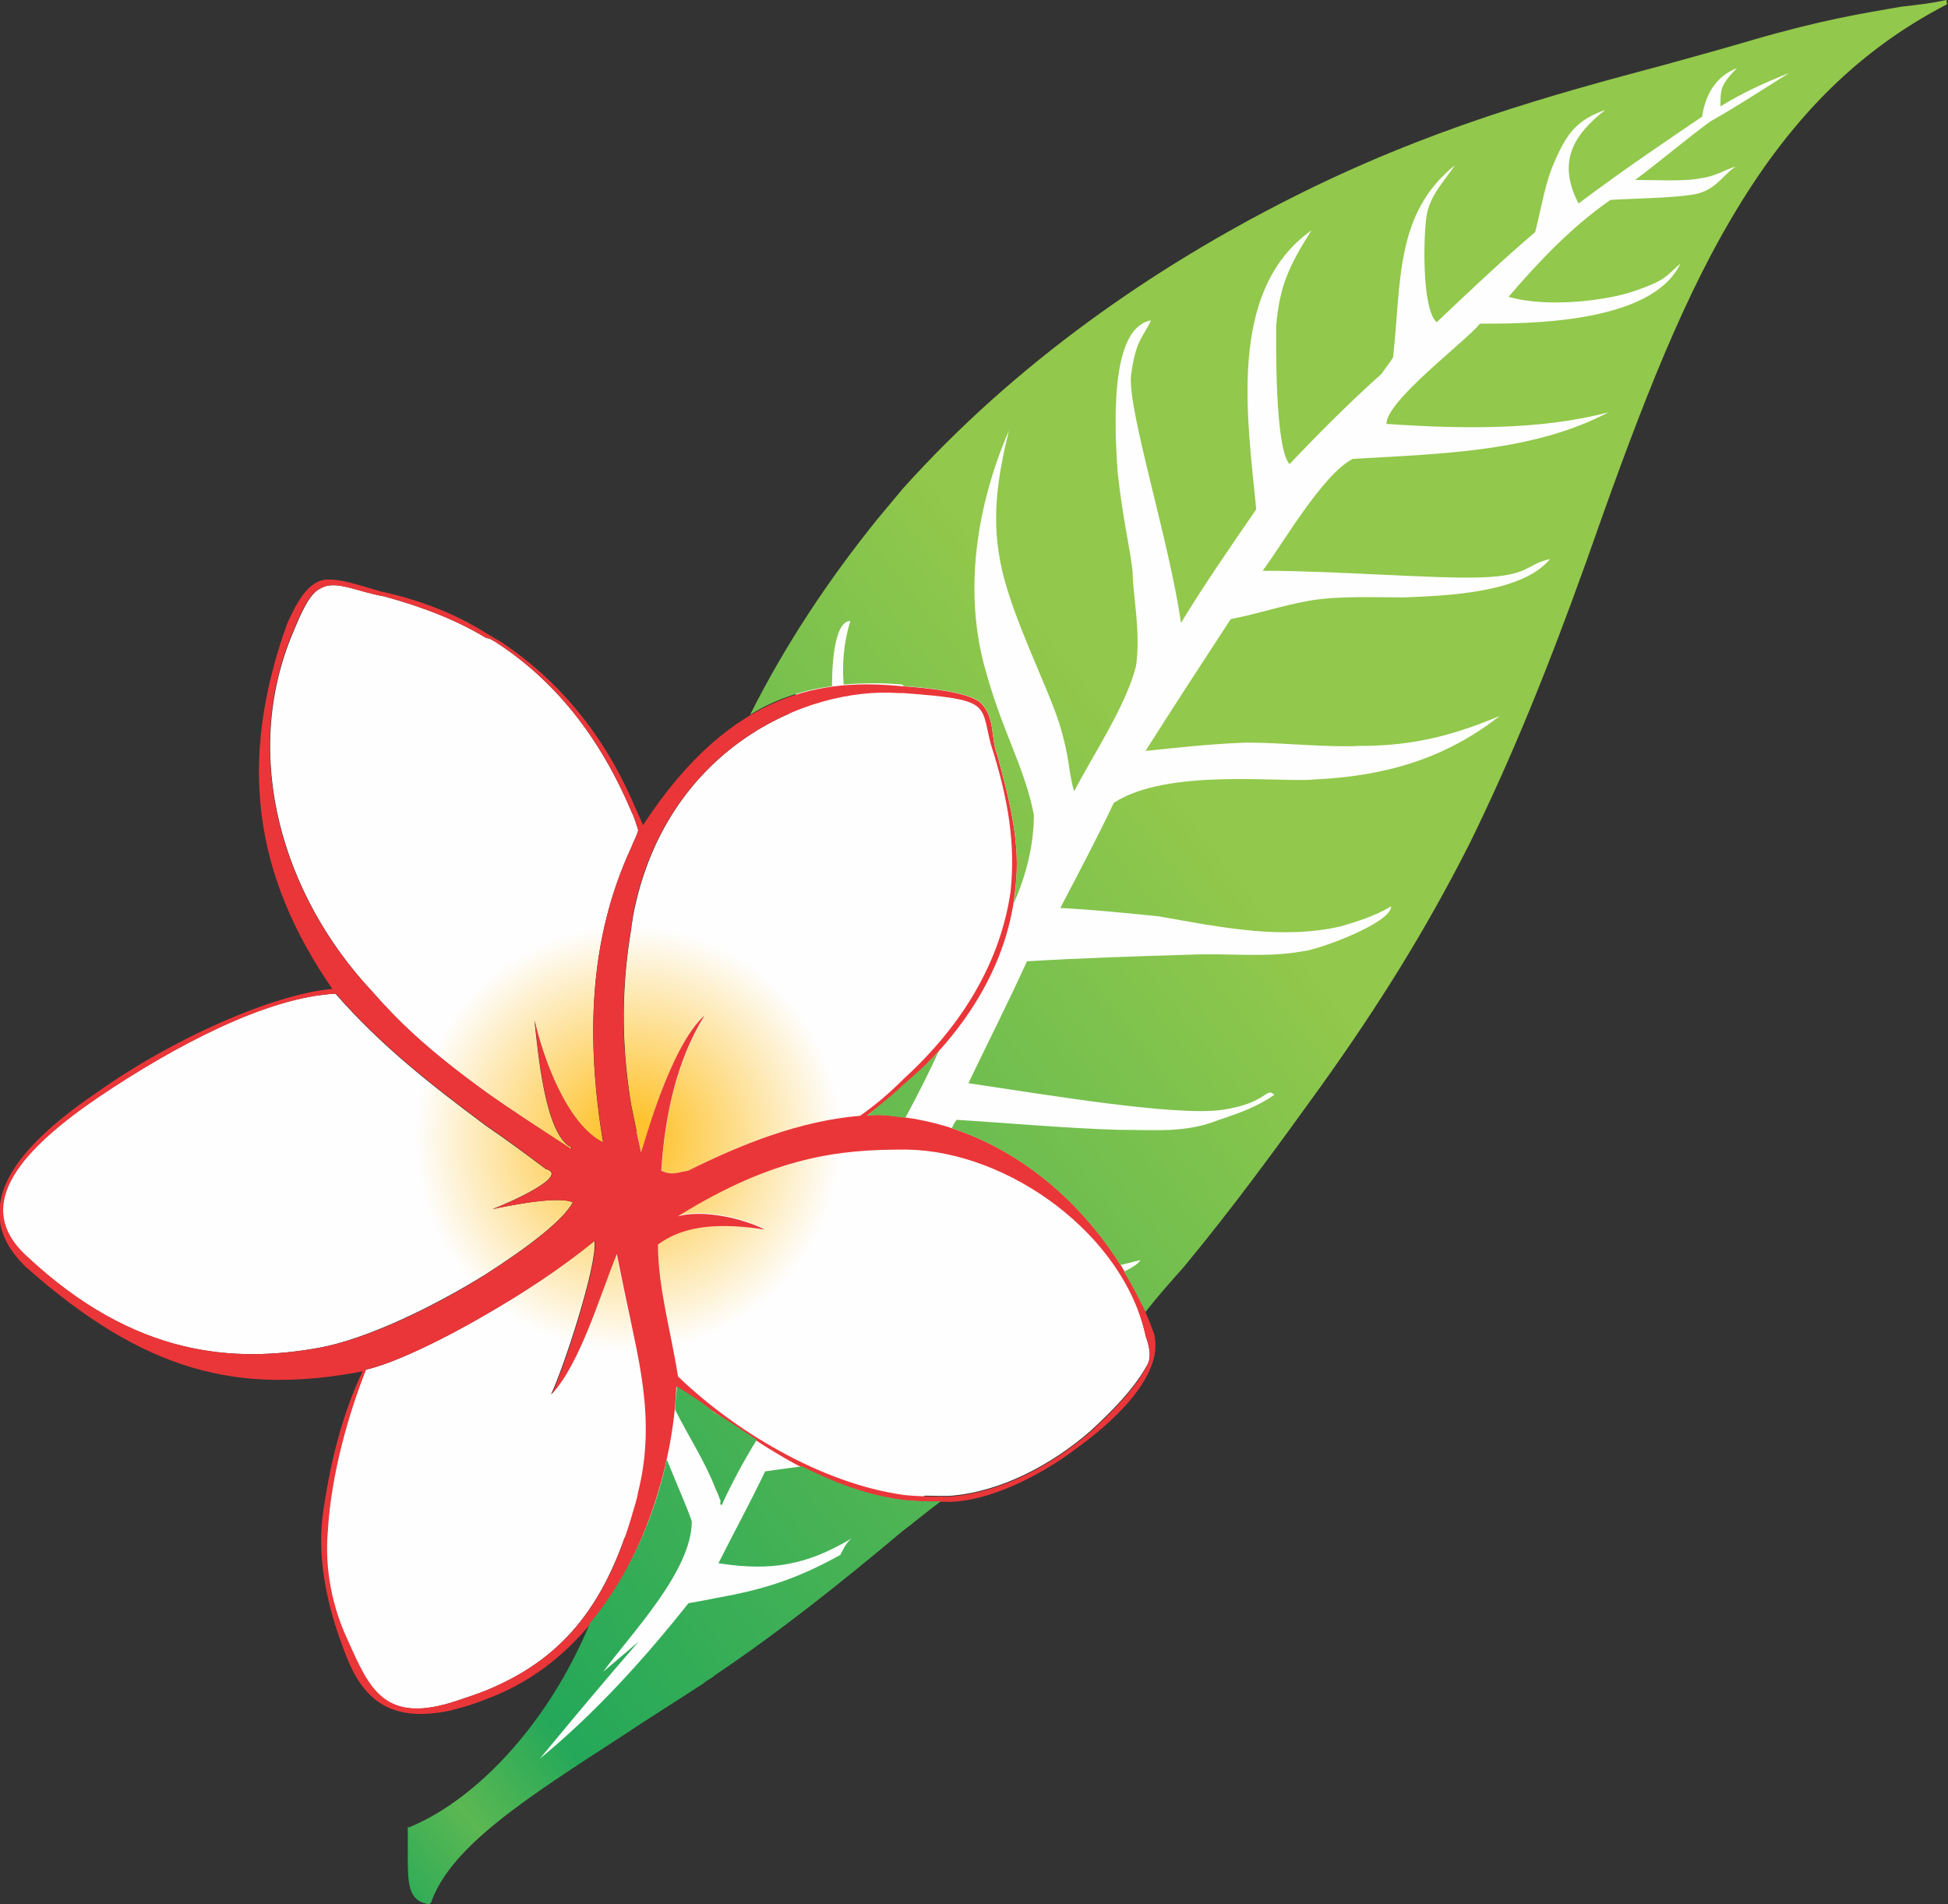 <?xml version="1.0" encoding="utf-8"?>
<!-- Generator: Adobe Illustrator 25.4.1, SVG Export Plug-In . SVG Version: 6.00 Build 0)  -->
<svg version="1.1" id="Layer_1" xmlns="http://www.w3.org/2000/svg" xmlns:xlink="http://www.w3.org/1999/xlink" x="0px" y="0px"
	 viewBox="0 0 81.83 80" style="enable-background:new 0 0 81.83 80;" xml:space="preserve">
<rect x="0" y="0" width="81.83" height="80" fill="#333333" stroke="none"/>
<style type="text/css">
	.y5230f31{fill:#FEFEFE;}
	.p0edb7ed{fill-rule:evenodd;clip-rule:evenodd;fill:url(#path27_00000046300443382058577460000008272193567876974467_);}
	.i48166fb{fill-rule:evenodd;clip-rule:evenodd;fill:#EA3639;}
	.dabaedf4{fill-rule:evenodd;clip-rule:evenodd;fill:url(#path33_00000067925702000364214220000003203398479343479191_);}
</style>
<path id="path25" class="y5230f31" d="M22.11,74.84l1.6-0.94l4.69-4.03L31.66,68l2.76-1.49l1.99-1.77L42.48,60l4.91-4.3l2.54-3.86
	c0,0,3.69-4.25,3.75-4.41c0.06-0.17,3.04-4.47,3.04-4.47l3.58-6.51l2.98-5.57l1.21-3.81l2.1-4.8l2.1-6.35l1.43-2.76l1.49-2.92
	l2.26-3.64l3.86-4.69l-3.8,0.28l-2.76,0.83L64.83,4.7l-5.52,2.32l-6.07,3.09L47,13.53l-5.46,4.36l-5.85,6.45l-1.71,3.26l-3.64,10.37
	l-2.21,5.24L25.64,51l-0.27,5.63l0.5,3.26l-0.11,1.99l0.35,2.28l0.33,1.14l-0.18,1.58c0,0-0.84,1.1-0.88,1.32
	c-0.04,0.22-1.43,3.31-1.43,3.31l-1.73,2.61l-0.96,1.21L22.11,74.84L22.11,74.84z"/>
<radialGradient id="path27_00000139285996978059083140000001535494257840602028_" cx="3268.868" cy="-5766.618" r="352.135" gradientTransform="matrix(0.048 0 0 0.048 -130.529 324.627)" gradientUnits="userSpaceOnUse">
	<stop  offset="0" style="stop-color:#FEC32F"/>
	<stop  offset="0.059" style="stop-color:#FEC32F"/>
	<stop  offset="0.529" style="stop-color:#FEFEFE"/>
	<stop  offset="1" style="stop-color:#FEFEFE"/>
</radialGradient>
<path id="path27" style="fill-rule:evenodd;clip-rule:evenodd;fill:url(#path27_00000139285996978059083140000001535494257840602028_);" d="
	M48.13,56.13c-0.91-4.28-5.75-7.79-10.03-7.86c0,0-0.07,0-0.14,0c-2.67,0-5.4,0.28-9.48,2.8c1.05-0.28,2.67,0.07,3.65,0.56
	c-1.82-0.28-3.37-0.21-4.49,0.63c0,1.82,0.56,3.72,0.84,5.54c2.32,2.25,5.97,4.49,9.48,4.98c0.63,0.07,1.26,0.07,1.9,0.07
	c2.1-0.14,4.28-1.27,5.96-2.74c0.91-0.84,1.75-1.69,2.32-2.67C48.41,57.05,48.27,56.56,48.13,56.13L48.13,56.13z M25.88,52.7
	c-0.7,1.75-1.55,4.63-2.74,5.89c0.49-0.98,1.97-5.47,1.83-6.45c-1.47,1.19-3.09,2.24-4.56,3.09c-2.17,1.26-4.07,2.11-5.05,2.32
	c-0.7,1.75-1.47,4.35-1.61,6.81c-0.14,1.61,0.21,3.23,0.84,4.56c0.91,2.04,1.54,3.58,4.63,2.53c0.42-0.14,0.84-0.28,1.19-0.42
	c2.74-1.13,4.84-3.02,6.11-7.3c0.07-0.28,0.21-0.63,0.28-1.05c0.63-2.53,0.21-4.7-0.28-6.94C26.3,54.73,26.09,53.75,25.88,52.7
	L25.88,52.7z M24.06,50.52c-0.7-0.35-3.65,0.35-3.37,0.28c0.56-0.21,3.3-1.4,2.24-1.68c-0.84-0.63-1.69-1.26-2.53-1.83
	c-2.25-1.68-4.35-3.3-6.31-5.54c-2.88,0.14-6.74,2.18-9.97,4.35c-3.09,2.1-5.4,4.49-3.02,6.67c4.56,4.28,8.77,4.49,12.28,3.86
	c1.96-0.35,4.77-1.69,7.02-3.09C22.16,52.41,23.64,51.29,24.06,50.52L24.06,50.52z M20.41,45.89c0.98,0.7,2.18,1.47,3.58,2.39
	c0-0.07,0-0.07,0-0.07c-1.12-0.56-1.4-4.14-1.54-5.33c0.35,1.55,1.34,4.35,2.88,5.12c-0.7-4.28-0.63-8.49,1.2-12.42
	c0.07-0.21,0.21-0.42,0.28-0.7c-0.07-0.21-0.14-0.49-0.28-0.77c-1.34-3.16-3.23-5.54-5.75-7.16c-0.14-0.07-0.21-0.14-0.35-0.14
	c-1.26-0.77-2.74-1.33-4.28-1.75c-1.19-0.21-2.03-0.7-2.66-0.35c-0.49,0.21-0.84,1.05-1.19,1.89c-2.18,5.19-0.42,11.02,3.3,15.02
	C16.69,42.87,17.88,44.06,20.41,45.89L20.41,45.89z M26.52,39.01c-0.49,2.88-0.35,5.33,0,7.44c0.14,0.7,0.28,1.34,0.42,1.97
	c0.14-0.35,1.19-4.42,2.67-5.76c-1.19,1.9-1.68,4.28-1.82,6.53c0.49,0.21,0.63,0.07,1.12,0c2.25-1.12,4.7-2.1,7.23-2.31
	c0.7-0.49,1.26-0.98,1.83-1.54c2.52-2.31,4.07-4.98,4.49-7.86c0.21-1.97-0.07-3.86-0.84-6.25c-0.42-1.68,0-1.82-3.65-2.11h-0.21
	c-3.93-0.28-9.82,2.39-11.16,9.33C26.58,38.66,26.52,38.87,26.52,39.01L26.52,39.01z"/>
<path class="i48166fb" d="M48.49,56.07L48.49,56.07c-1.61-4.56-5.61-8.49-10.53-9.13c-0.49-0.07-1.05-0.14-1.54-0.07
	c0.56-0.42,1.05-0.84,1.54-1.26c2.74-2.39,4.42-5.26,4.7-8.35c0.21-1.75-0.21-3.51-0.77-5.54c-0.28-0.7-0.07-1.68-0.77-2.25
	c-0.63-0.42-2.18-0.56-3.09-0.63h-0.07c-3.37-0.35-7.23,0.14-10.95,5.83c-0.14-0.35-0.35-0.77-0.49-1.12
	c-1.26-2.81-3.09-4.98-5.4-6.53c-0.21-0.14-0.49-0.28-0.7-0.42c-1.34-0.84-2.81-1.4-4.42-1.75c-0.98-0.28-1.75-0.56-2.39-0.49
	c-0.7,0.14-1.12,0.91-1.54,1.82c-2.1,5.82-1.4,10.6,1.89,15.37c-2.46,0.21-6.74,2.1-9.89,4.35C1.9,47.37,0.21,48.98,0,50.6v0.7
	c0.07,0.64,0.42,1.27,1.05,1.9c5.05,4.49,8.98,5.4,14.18,4.42c-0.84,1.75-1.4,3.93-1.69,6.18c-0.21,1.9,0.28,3.86,0.84,5.34
	c0.7,2.03,1.75,3.3,4.49,2.74c0.56-0.14,1.05-0.28,1.55-0.49c2.87-1.05,4.84-3.3,6.1-5.83c1.26-2.53,1.82-5.26,1.89-7.3
	c2.95,1.9,5.61,4.28,9.54,4.77c0.63,0.07,1.33,0.07,2.04,0.07c1.54-0.07,3.58-0.98,5.33-2.32c1.34-0.98,2.67-2.25,3.09-3.51
	C48.56,56.84,48.56,56.42,48.49,56.07z M37.75,29.12L37.75,29.12l0.21,0c3.65,0.28,3.23,0.42,3.65,2.11
	c0.77,2.39,1.05,4.28,0.84,6.24c-0.42,2.88-1.96,5.55-4.49,7.86c-0.56,0.56-1.12,1.05-1.83,1.55c-2.52,0.21-4.98,1.19-7.23,2.31
	c-0.49,0.07-0.63,0.21-1.12,0c0.14-2.25,0.63-4.63,1.82-6.53c-1.47,1.33-2.53,5.4-2.67,5.75c-0.14-0.63-0.28-1.26-0.42-1.96
	c-0.35-2.1-0.49-4.56,0-7.44c0-0.14,0.07-0.35,0.07-0.56C27.93,31.51,33.83,28.84,37.75,29.12z M12.28,26.6L12.28,26.6
	c0.35-0.84,0.7-1.68,1.2-1.89c0.63-0.35,1.47,0.14,2.67,0.35c1.54,0.42,3.02,0.98,4.28,1.75c0.14,0,0.21,0.07,0.35,0.14
	c2.52,1.61,4.42,4,5.75,7.16c0.14,0.28,0.21,0.56,0.28,0.77c-0.07,0.28-0.21,0.49-0.28,0.7c-1.83,3.93-1.9,8.14-1.19,12.42
	c-1.54-0.77-2.53-3.58-2.88-5.12c0.14,1.19,0.42,4.77,1.55,5.33c0,0,0,0,0,0.07c-1.4-0.91-2.6-1.69-3.58-2.39
	c-2.53-1.83-3.72-3.02-4.84-4.28C11.86,37.61,10.11,31.79,12.28,26.6z M13.4,56.63L13.4,56.63c-3.51,0.63-7.72,0.42-12.28-3.86
	c-2.39-2.18-0.07-4.56,3.02-6.67c3.23-2.18,7.09-4.21,9.97-4.35c1.96,2.24,4.07,3.86,6.32,5.54c0.84,0.56,1.68,1.2,2.52,1.83
	c1.05,0.28-1.68,1.47-2.25,1.68c-0.28,0.07,2.67-0.63,3.37-0.28c-0.42,0.77-1.89,1.89-3.65,3.02C18.18,54.95,15.37,56.28,13.4,56.63
	z M26.81,62.67L26.81,62.67c-0.07,0.42-0.21,0.77-0.28,1.05c-1.26,4.28-3.37,6.17-6.1,7.3c-0.35,0.14-0.77,0.28-1.19,0.42
	c-3.09,1.05-3.72-0.49-4.63-2.53c-0.63-1.33-0.98-2.95-0.84-4.56c0.14-2.46,0.91-5.05,1.61-6.81c0.98-0.21,2.88-1.05,5.05-2.32
	c1.47-0.84,3.09-1.89,4.56-3.09c0.14,0.98-1.33,5.47-1.82,6.45c1.19-1.26,2.03-4.14,2.74-5.89c0.21,1.05,0.42,2.04,0.63,3.02
	C27.02,57.96,27.44,60.14,26.81,62.67z M48.14,57.47L48.14,57.47c-0.56,0.98-1.4,1.83-2.31,2.67c-1.69,1.47-3.86,2.6-5.97,2.74
	c-0.63,0-1.26,0-1.9-0.07c-3.51-0.49-7.16-2.74-9.48-4.98c-0.28-1.83-0.84-3.72-0.84-5.54c1.12-0.84,2.67-0.91,4.49-0.63
	c-0.98-0.49-2.6-0.84-3.65-0.56c4.07-2.53,6.81-2.8,9.48-2.8c0.07,0,0.14,0,0.14,0c4.28,0.07,9.12,3.58,10.03,7.86
	C48.28,56.56,48.42,57.05,48.14,57.47z"/>
<linearGradient id="path33_00000173843732671955727010000001427324648729556115_" gradientUnits="userSpaceOnUse" x1="2871.634" y1="-3371.942" x2="3775.978" y2="-2666.936" gradientTransform="matrix(0.048 0 0 -0.048 -130.622 -93.058)">
	<stop  offset="0" style="stop-color:#24A859"/>
	<stop  offset="0.094" style="stop-color:#5BB852"/>
	<stop  offset="0.188" style="stop-color:#24A859"/>
	<stop  offset="1" style="stop-color:#92C84B"/>
</linearGradient>
<path id="path33" style="fill-rule:evenodd;clip-rule:evenodd;fill:url(#path33_00000173843732671955727010000001427324648729556115_);" d="
	M30.25,63.02c0.07,0-0.07,0.21,0.07,0.21c0.42-0.91,0.91-1.83,1.47-2.74c-0.56-0.35-1.12-0.77-1.75-1.12
	c-0.49-0.42-1.05-0.77-1.61-1.12c0,0.28-0.07,0.63-0.07,0.98c0.56,1.12,1.26,2.18,1.69,3.3C30.11,62.67,30.18,62.81,30.25,63.02
	L30.25,63.02z M33.69,61.61c-0.56,0.07-1.05,0.14-1.55,0.21c-0.63,1.33-1.33,2.6-1.96,3.86c2.25,0.35,3.72,0.07,5.61-1.05
	c-0.21,0.14-0.35,0.42-0.49,0.7c-1.89,1.05-3.3,1.47-5.26,1.82c-0.35,0.07-0.7,0.14-1.12,0.21c-1.89,2.38-3.93,4.63-6.24,6.53
	c1.33-1.61,2.74-3.3,4.14-4.91l-1.48,1.26c1.12-1.55,3.72-4.21,3.72-6.32c-0.21-0.63-0.63-1.55-1.05-2.6
	c-0.49,2.31-1.54,4.84-3.23,6.88c-0.28,0.7-0.63,1.4-0.98,2.04c-1.75,3.15-4.21,5.54-6.6,6.53h-0.07v1.19c0,1.12,0,1.89,0.84,2.04
	h0.07l0.07-0.07c0.84-2.39,4.07-4.42,8.07-7.02c1.05-0.7,2.17-1.4,3.37-2.18c0.14-0.14,0.35-0.21,0.49-0.35
	c2.6-1.75,5.19-3.79,7.86-6.04c0.56-0.42,1.05-0.84,1.62-1.26c-0.56,0-1.05,0-1.62-0.07C36.35,62.81,34.95,62.24,33.69,61.61
	L33.69,61.61z M81.76,0c-0.63,0.14-1.26,0.21-1.89,0.28c-1.62,0.28-3.37,0.56-6.25,1.4c-1.19,0.35-2.45,0.7-3.72,1.05
	C65.13,4,60,5.4,54.18,8.35c-5.69,2.88-11.51,6.88-16.28,12.21c-0.35,0.42-0.7,0.84-1.05,1.26c-2.04,2.53-3.86,5.26-5.34,8.21
	c1.12-0.7,2.32-1.05,3.44-1.2c0-1.12,0.14-2.74,0.77-2.74c-0.28,0.91-0.35,1.82-0.28,2.67c0.84-0.07,1.69-0.07,2.45,0
	c0.07,0.07,0.07,0.07,0.14,0.07c0.91,0.07,2.46,0.21,3.09,0.63c0.7,0.56,0.49,1.54,0.77,2.25c0.56,2.03,0.98,3.79,0.77,5.54
	c0,0.28-0.07,0.49-0.07,0.7c0.49-1.12,0.84-2.39,0.84-3.72c-0.42-2.11-1.33-3.44-2.1-6.32c-0.77-2.95-0.42-6.39,1.05-9.82
	c-0.49,2.03-0.77,3.79-0.28,5.89c0.49,2.1,1.89,4.84,2.39,6.39c0.49,1.61,0.35,1.89,0.63,2.88c0.84-1.61,2.17-3.58,2.6-5.26
	c0.21-1.47-0.14-3.02-0.14-3.93c-0.07-0.84-0.42-2.25-0.63-4.21c-0.21-2.88-0.14-6.11,1.4-6.39c-0.35,0.77-0.63,0.77-0.84,2.32
	c-0.14,1.47,1.61,6.95,2.1,10.39c0.98-1.61,2.1-3.23,3.16-4.77c-0.35-3.72-1.26-9.19,2.32-11.72c-0.98,1.54-1.34,2.39-1.48,4
	c0,0.63-0.07,5.12,0.56,5.82c1.26-1.33,2.53-2.6,3.86-3.79c0.14-0.21,0.42-0.56,0.49-0.7c0.35-3.16,0.07-6.04,2.6-8.07
	c-0.42,0.63-1.05,1.26-1.19,2.11c-0.14,0.84-0.21,3.93,0.42,4.49c1.33-1.26,2.74-2.6,4.14-3.79c0.28-1.12,0.42-2.1,0.84-3.02
	c0.49-1.12,0.91-1.69,2.1-2.11c-1.33,1.05-2.03,2.17-1.12,3.93c1.96-1.47,3.65-2.6,5.19-3.65c0.14-0.91,0.56-1.69,1.47-2.04
	c-0.21,0.21-0.49,0.49-0.63,0.84c-0.07,0.21-0.07,0.49-0.07,0.77c0.91-0.56,1.82-0.98,2.88-1.4c-1.12,0.7-2.18,1.4-3.3,2.03
	c-1.05,0.77-2.04,1.62-3.16,2.46c0.7,0,2.18,0.07,2.74-0.07c0.63-0.07,0.98-0.35,1.48-0.49c-0.63,0.42-0.84,1.05-1.89,1.19
	c-0.99,0.14-2.25,0.14-3.37,0.21c-1.62,1.12-3.02,2.6-4.28,4.07c1.68,0.49,4.28,0.14,5.4-0.28c1.19-0.42,1.19-0.56,1.82-1.12
	c-1.19,2.53-6.39,2.53-8.42,2.53c-0.63,0.77-3.93,3.23-3.93,4.21c3.02,0.21,6.46,0.28,9.33-0.49c-3.16,1.68-7.16,1.75-10.74,1.96
	c-1.26,0.63-2.95,3.58-3.79,4.7c3.09,0,7.23,0.35,9.19,0.28c2.03-0.07,1.89-0.56,2.88-0.77c-1.2,1.47-4.56,1.54-6.11,1.61
	c-1.33,0-2.8-0.07-4,0.14c-1.19,0.21-2.18,0.56-3.3,0.77c-1.19,1.82-2.38,3.65-3.58,5.54c1.4-0.14,2.53-0.28,4.21-0.35
	c1.62,0,3.37,0.21,4.77,0.14c1.89,0,3.58-0.28,5.9-1.26c-2.32,1.82-4.84,2.53-7.79,2.67c-1.4,0.14-6.17-0.49-8.42,0.98
	c-0.7,1.47-1.48,2.95-2.25,4.42c1.4,0.07,2.74,0.21,4.14,0.35c2.74,0.49,5.19,0.98,7.65,0.42c0.7-0.21,1.4-0.42,2.11-0.84
	c0,0.7-3.02,1.82-3.72,1.89c-1.54,0.28-3.15,0.07-4.7,0.14c-2.32,0.07-4.56,0.14-6.88,0.28c-0.77,1.69-1.62,3.37-2.46,5.12
	c3.3,0.49,8.7,1.4,10.67,1.12c1.89-0.28,1.83-0.98,2.18-0.63c-0.7,0.49-1.47,0.77-2.32,1.05c-1.4,0.56-2.6,0.42-4.21,0.42
	c-2.32-0.07-4.56-0.28-6.81-0.42c-0.07,0.07-0.14,0.21-0.21,0.35c2.95,0.98,5.4,3.09,7.09,5.75c0.28-0.07,0.56-0.14,0.84-0.21
	c-0.14,0.21-0.42,0.35-0.7,0.49c0.35,0.56,0.63,1.12,0.91,1.69c0.49-0.63,1.05-1.26,1.61-1.89c2.04-2.46,3.93-5.05,5.75-7.58
	c2.46-3.44,4.42-6.59,6.24-10.18c1.76-3.58,3.3-7.37,4.91-11.86c1.97-5.61,3.79-10.53,6.11-14.45c2.31-3.93,5.12-6.95,9.05-8.98
	L81.76,0L81.76,0z M38.04,46.95c0.49-0.91,0.99-1.89,1.4-2.8c-0.42,0.49-0.98,0.98-1.55,1.47c-0.42,0.42-0.98,0.84-1.47,1.26
	c0.49-0.07,0.98,0,1.47,0.07C37.97,46.95,38.04,46.95,38.04,46.95z"/>
</svg>

